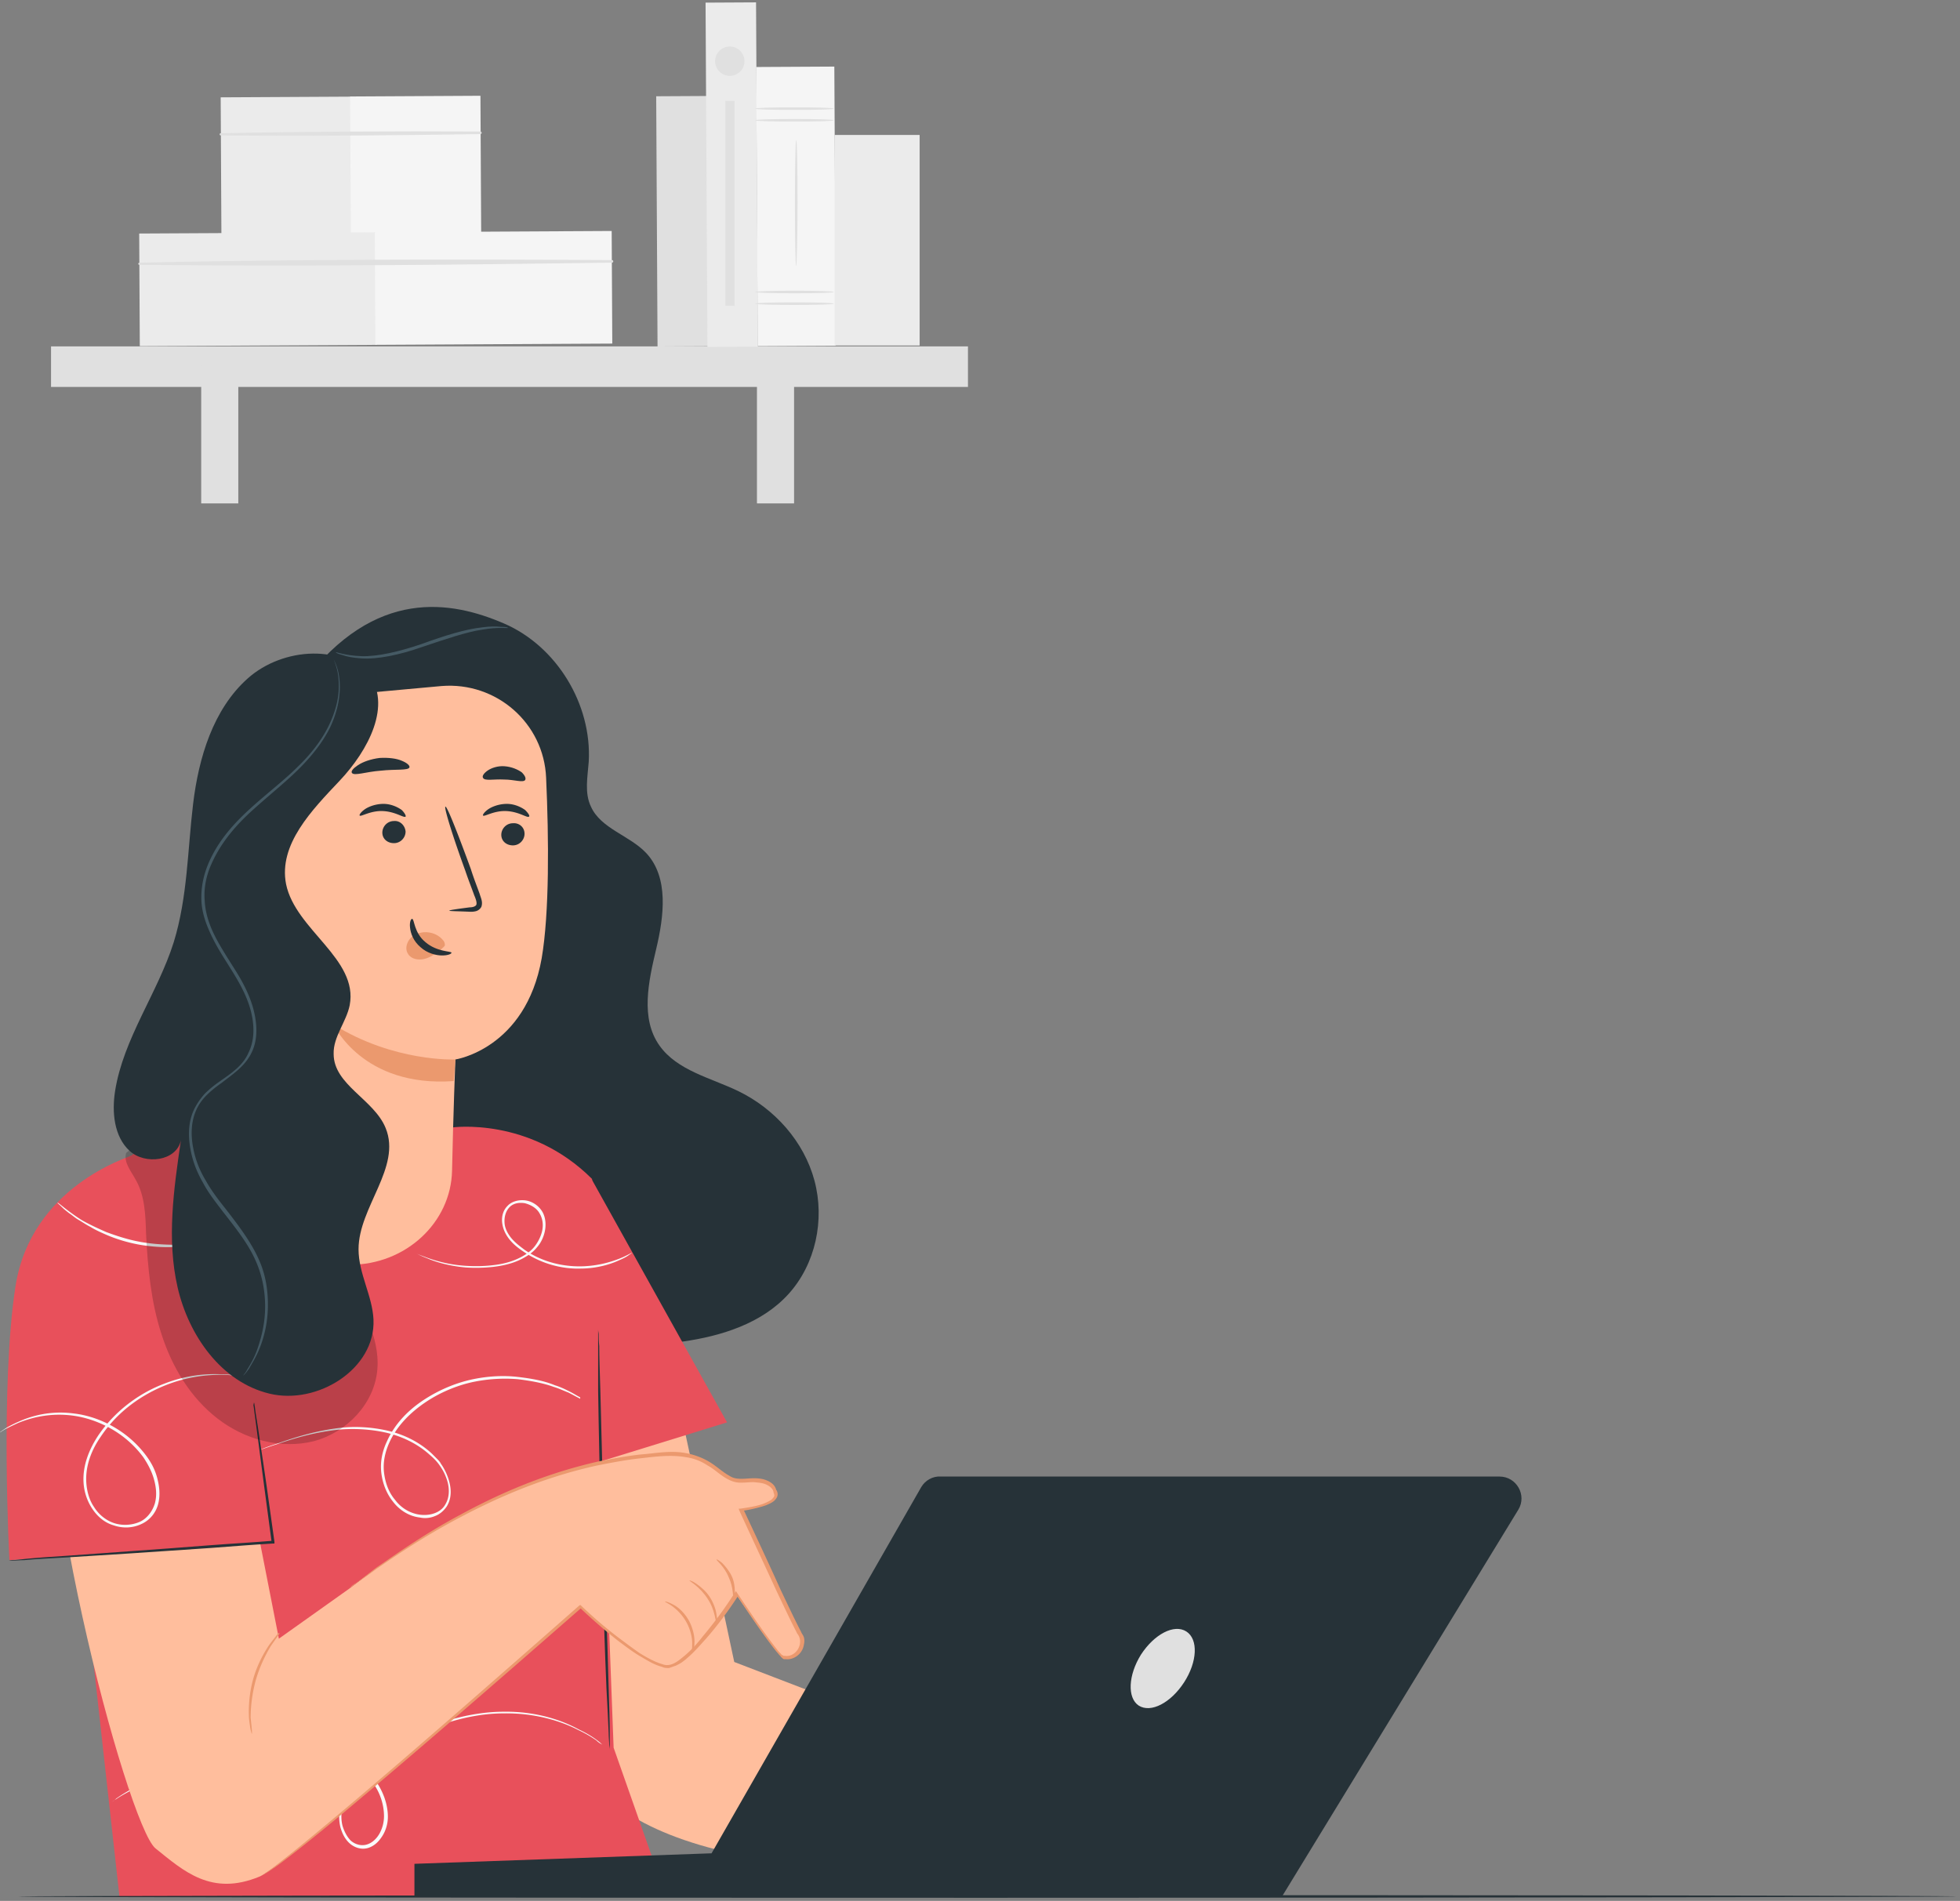 <svg width="599" height="581" fill="none" xmlns="http://www.w3.org/2000/svg"><rect width="100%" height="100%" fill="#808080" stroke="none"/><path d="M92.666 208.498c21.983-29.085 45.319-24.857 61.384-17.924 16.064 6.933 26.886 24.688 25.872 42.275-.338 4.565-1.353 9.469.676 13.697 3.044 6.764 11.837 8.793 16.91 14.204 6.933 7.44 5.411 19.277 3.044 29.254-2.368 9.977-4.904 21.307 1.014 29.593 5.412 7.609 15.558 9.807 24.013 13.866 11.16 5.411 20.122 15.388 23.335 27.394 3.213 12.006.339 25.534-7.947 34.665-8.117 8.962-20.461 12.852-32.467 14.543-34.835 5.073-71.699-6.088-97.74-29.762-26.041-23.674-40.753-59.354-38.893-94.526" fill="#263238"/><path d="M155.233 191.927c0 .169-3.044-.339-7.778.507-4.735.676-11.161 2.875-18.263 5.242-7.102 2.536-13.866 3.889-18.77 3.551-2.537-.169-4.397-.507-5.75-1.015-1.352-.338-2.029-.676-2.029-.845 0-.169 2.875 1.015 7.779 1.184 4.904.169 11.499-1.353 18.432-3.721 6.933-2.536 13.528-4.565 18.431-5.073 2.368-.338 4.397-.338 5.75-.169 1.522 0 2.198.169 2.198.339z" fill="#455A64"/><path d="M205.963 422.579c.846 2.536 18.432 85.395 18.432 85.395l133.419 51.237-7.44 19.446-114.311-9.976c-66.794-9.977-70.514-42.783-66.456-79.308l6.933-62.736 29.423-4.058z" fill="#FFBE9D"/><path d="M14.204 378.936c13.697-20.799 34.666-32.805 53.774-39.4l70.176 5.073s23.674-3.382 42.782 15.726l6.595 173.834 16.065 45.657H36.526l-22.322-200.89z" fill="#E8505B"/><path d="M183.304 431.695s-.169 0-.338-.338c-.339-.169-.677-.507-1.184-.846-.507-.338-1.015-.845-1.86-1.352-.846-.508-1.691-1.015-2.706-1.691-1.014-.508-2.198-1.184-3.551-1.861-1.353-.507-2.706-1.183-4.397-1.691-3.212-1.183-6.933-1.86-10.991-2.367a48.131 48.131 0 00-13.697.846c-4.735 1.014-9.808 3.043-14.373 6.087-4.566 3.044-8.963 7.271-11.33 12.683-1.184 2.705-1.86 5.749-1.522 8.793.338 3.044 1.353 6.087 3.382 8.455 1.86 2.536 4.735 4.227 7.779 4.565 3.043.339 6.256-.676 7.609-3.212 1.522-2.537 1.184-5.75.169-8.286-.507-1.353-1.184-2.537-2.029-3.72-.846-1.184-1.86-2.199-2.875-3.044-4.058-3.72-9.131-5.919-13.866-6.933-4.735-1.015-9.47-1.184-13.697-.846-8.455.846-14.88 3.044-19.446 4.566-2.199.676-3.89 1.353-5.073 1.691-.508.169-1.015.338-1.353.507-.338.169-.507.169-.507.169s.169 0 .507-.169c.338-.169.845-.338 1.353-.507a50.092 50.092 0 015.073-1.86c4.396-1.522 10.991-3.89 19.446-4.904 4.227-.507 8.962-.338 13.866.676 4.904 1.015 9.977 3.213 14.205 7.102l1.521 1.522c.508.508 1.015 1.015 1.353 1.691.846 1.184 1.522 2.537 2.029 3.89 1.015 2.705 1.522 6.087-.169 8.962-.845 1.353-2.198 2.536-3.551 3.044-1.522.676-3.213.845-4.735.507-3.212-.338-6.256-2.198-8.285-4.904-2.03-2.536-3.213-5.749-3.552-8.962-.338-3.213.339-6.426 1.691-9.301 2.537-5.749 6.934-9.977 11.668-13.02 4.735-3.044 9.808-5.073 14.712-6.088 4.904-1.014 9.639-1.184 13.866-.676 4.228.507 7.948 1.183 11.161 2.536 1.691.508 3.043 1.184 4.396 1.86 1.353.677 2.368 1.353 3.382 1.86 1.015.677 1.86 1.184 2.537 1.691.676.508 1.353 1.015 1.86 1.522.507.338.845.677 1.014.846.508.338.508.507.508.507z" fill="#FAFAFA"/><path d="M180.767 360.335l41.43 74.403-45.995 14.205 4.565-88.608z" fill="#E8505B"/><path d="M186.347 534.676s0-.507-.169-1.353c0-1.014-.169-2.198-.169-3.72-.169-3.382-.338-7.948-.676-13.697-.507-11.668-1.015-27.732-1.522-45.319-.507-17.755-.846-33.819-1.015-45.487v-18.77s0 .507.169 1.352c0 1.015.001 2.199.17 3.721 0 3.382.169 7.947.338 13.697.338 11.668.676 27.732 1.183 45.318.508 17.756 1.015 33.651 1.353 45.319.169 5.749.338 10.484.338 13.697v5.242z" fill="#263238"/><path d="M193.112 382.994s-.339.169-1.015.677c-.676.507-1.691 1.014-2.875 1.521-2.536 1.184-6.764 2.537-11.837 2.537-5.073.169-11.498-1.184-17.248-5.073-1.522-1.015-2.874-2.029-4.058-3.382-1.184-1.353-2.198-3.044-2.537-5.073-.338-1.86 0-4.058 1.522-5.58 1.353-1.522 3.72-2.029 5.75-1.691 2.029.338 3.889 1.691 4.904 3.382 1.014 1.691 1.183 3.889.845 5.749-.338 1.86-1.184 3.72-2.367 5.073-1.184 1.522-2.706 2.537-4.228 3.382-3.044 1.691-6.426 2.367-9.3 2.706a47.982 47.982 0 01-8.455.169c-5.242-.508-9.132-1.691-11.837-2.875-1.353-.507-2.368-1.015-3.044-1.353l-1.015-.507 1.015.507c.676.338 1.691.677 3.044 1.184a41.642 41.642 0 0011.837 2.536c2.536.17 5.411.17 8.286-.169 3.043-.338 6.087-1.014 9.131-2.705 1.522-.846 2.875-1.86 3.889-3.213 1.015-1.353 1.86-3.044 2.199-4.735.338-1.691.169-3.551-.846-5.242-.845-1.522-2.536-2.536-4.397-3.044-1.86-.338-3.72 0-4.903 1.353-1.184 1.353-1.522 3.213-1.353 4.904.169 1.691 1.183 3.382 2.198 4.566 1.184 1.352 2.537 2.367 3.889 3.382 5.581 3.889 11.837 5.073 16.741 5.073 5.073 0 9.132-1.184 11.837-2.199 2.706-1.014 4.059-2.029 4.228-1.86zm-8.963 150.33s-.169-.169-.507-.338c-.338-.169-.846-.508-1.353-1.015-1.184-.845-3.044-2.029-5.58-3.213-4.904-2.536-12.852-5.242-22.829-5.073-9.976 0-21.813 3.382-33.143 9.977-2.875 1.691-5.58 3.551-8.117 5.919-2.536 2.198-4.904 4.904-6.426 8.116-1.522 3.213-2.367 6.934-1.522 10.315.508 1.691 1.353 3.382 2.537 4.566 1.353 1.184 3.213 1.691 4.904 1.184 1.691-.507 3.044-1.86 3.889-3.382a10.978 10.978 0 001.353-5.242c0-3.551-1.184-7.102-3.213-9.977s-4.566-5.411-7.44-7.102c-2.875-1.86-6.088-3.044-9.3-3.72-6.427-1.353-12.852-1.015-18.602-.17-5.75.846-11.16 2.03-15.895 3.552-9.639 2.874-16.91 6.425-21.814 8.962-2.536 1.353-4.397 2.367-5.58 3.213-.677.338-1.015.676-1.353.845a2.093 2.093 0 00-.507.338s.169-.169.507-.338c.338-.169.846-.507 1.353-1.014 1.183-.846 3.044-2.03 5.58-3.382 4.904-2.706 12.175-6.426 21.814-9.301 4.735-1.522 10.146-2.705 16.064-3.551 5.75-.845 12.345-1.353 18.77.169 3.213.677 6.595 1.86 9.639 3.72 3.044 1.86 5.749 4.397 7.779 7.441 2.029 3.044 3.382 6.764 3.382 10.484 0 1.86-.508 3.889-1.522 5.58-1.015 1.691-2.368 3.213-4.397 3.889-2.029.677-4.227 0-5.749-1.352-1.522-1.353-2.368-3.213-2.875-5.073-.845-3.89 0-7.61 1.522-10.992 1.691-3.213 4.058-6.087 6.595-8.455 2.536-2.367 5.411-4.227 8.286-5.918 11.499-6.595 23.505-9.808 33.481-9.808 10.146-.169 18.094 2.706 22.998 5.411 5.073 2.368 7.271 4.735 7.271 4.735z" fill="#FAFAFA"/><path d="M65.103 398.215c-5.073-26.042-41.937-26.887-48.362-1.353-.17.338-.17.845-.339 1.184-9.47 40.414 22.49 159.968 31.115 166.901 8.624 6.933 17.079 14.711 31.79 8.624 8.624-3.551 97.909-82.521 97.909-82.521s20.63 19.785 27.563 18.094c6.933-1.691 20.123-21.983 20.123-21.983s12.852 19.108 14.373 19.446c4.566.846 6.933-4.227 5.242-6.933-1.691-2.536-17.924-38.216-17.924-38.216s12.852-1.353 10.315-5.75c0 0-.338-3.889-8.962-3.212-8.624.676-8.624-9.132-24.689-8.117-16.064 1.014-49.546 5.073-96.386 41.091l-21.645 15.388-20.123-102.643z" fill="#FFBE9D"/><path d="M106.702 485.469l.507-.507c.338-.338.845-.676 1.691-1.184 1.522-1.014 3.551-2.705 6.257-4.735 5.749-3.889 13.866-9.807 25.195-15.895 11.161-6.087 25.196-12.513 42.275-16.403 4.228-.845 8.624-1.691 13.19-2.198 2.367-.169 4.566-.507 6.933-.676 2.367-.169 4.735-.169 7.271.338 2.368.507 4.735 1.353 6.933 2.706 2.199 1.352 3.89 3.043 6.088 4.227 1.015.676 2.198.846 3.551.846 1.184 0 2.537-.17 3.889-.17 1.353 0 2.706.17 3.89.677 1.183.507 2.536 1.353 2.874 3.044v-.169c.339.507.508 1.183.339 1.86-.17.676-.677 1.183-1.015 1.522-.846.676-2.029 1.183-3.044 1.521a43.599 43.599 0 01-6.764 1.522l.338-.676c3.721 7.948 7.61 16.233 11.499 24.858 2.029 4.227 4.058 8.624 6.257 12.851.169.507.676 1.015.845 1.691a4.123 4.123 0 010 2.029 5.22 5.22 0 01-1.86 3.382c-1.014.846-2.367 1.353-3.72 1.184h-.507s-.169 0-.339-.169c-.169 0-.169-.169-.169-.169-.338-.169-.507-.508-.676-.677-.507-.507-.845-1.014-1.184-1.352-4.396-5.581-8.286-11.499-12.175-17.249h.677c-3.044 4.735-6.426 9.301-9.977 13.359-1.86 2.029-3.551 4.059-5.75 5.919-.507.507-1.014.845-1.691 1.353-.507.338-1.183.676-1.86 1.014-.676.169-1.353.507-2.029.677-.676 0-1.522 0-2.029-.339-2.706-.676-4.904-2.198-7.271-3.551-2.199-1.353-4.397-3.044-6.426-4.565a167.796 167.796 0 01-11.499-9.977h.507c-28.408 24.857-52.59 45.826-70.007 60.368-8.624 7.271-15.557 12.852-20.46 16.572a66.132 66.132 0 01-5.75 4.058c-1.353.846-2.03 1.184-2.03 1.184s.677-.338 2.03-1.353c1.353-.845 3.213-2.367 5.58-4.227 4.735-3.72 11.668-9.47 20.292-16.741 17.248-14.543 41.429-35.68 69.669-60.538l.338-.169.338.338c3.551 3.382 7.441 6.764 11.499 9.808 2.029 1.522 4.058 3.044 6.257 4.566 2.198 1.353 4.565 2.705 6.933 3.382 2.536 1.014 4.735-.846 6.764-2.537 2.029-1.691 3.889-3.72 5.58-5.918 3.551-4.228 6.764-8.624 9.808-13.359l.338-.507.338.507c3.89 5.749 7.779 11.668 12.175 17.248.339.507.846 1.015 1.184 1.353.169.169.338.507.676.507l.17.169h.338c1.183.169 2.198-.169 3.044-.845 1.691-1.353 2.367-4.059.845-5.919-2.198-4.227-4.227-8.624-6.257-12.851-3.889-8.455-7.778-16.741-11.498-24.858l-.169-.507h.507c2.198-.338 4.566-.676 6.595-1.353 1.014-.338 2.029-.845 2.874-1.353.339-.338.677-.676.846-1.014.169-.338 0-.846-.169-1.184v-.169c-.169-1.015-1.184-1.86-2.368-2.367-1.183-.508-2.367-.508-3.72-.677-1.183 0-2.536.169-3.889.169a7.855 7.855 0 01-3.889-1.014c-2.368-1.184-4.059-3.044-6.257-4.228a15.772 15.772 0 00-6.595-2.536c-4.735-.846-9.469-.169-14.035.338-4.566.507-8.962 1.353-13.19 2.198-16.91 3.72-31.114 10.146-42.275 16.065-11.16 5.918-19.446 11.667-25.196 15.557a142.44 142.44 0 01-6.425 4.565c-.677.508-1.184.846-1.691 1.184 0 .169-.169.169-.169.169zM76.94 529.942s-.169-.507-.338-1.183c-.17-.846-.338-2.03-.507-3.551-.17-3.044 0-7.272 1.183-11.668 1.184-4.397 3.213-8.117 4.904-10.654.846-1.183 1.691-2.198 2.198-2.874.508-.677.846-1.015 1.015-.846.17.169-1.014 1.522-2.706 4.059-1.521 2.536-3.381 6.256-4.565 10.484-1.184 4.396-1.522 8.455-1.522 11.33.338 3.043.507 4.903.338 4.903z" fill="#EB996E"/><path d="M40.077 353.234c-.846.507-30.607 9.469-35.342 39.907-4.735 30.438-1.86 83.705-1.86 83.705l80.66-5.581-22.997-107.209-20.461-10.822z" fill="#E8505B"/><path d="M211.543 504.916c-.169 0 0-1.014 0-2.705s-.507-4.059-1.691-6.257c-1.184-2.198-2.874-3.889-4.227-4.904-1.353-1.014-2.368-1.353-2.368-1.522 0-.169 1.184.169 2.706 1.015 1.522.845 3.382 2.536 4.735 5.073 1.183 2.367 1.691 4.904 1.522 6.764 0 1.691-.508 2.705-.677 2.536zm7.441-8.962c-.339 0-.339-3.72-2.706-7.271-2.367-3.721-5.58-5.412-5.58-5.581 0-.169 1.014.169 2.198 1.015 1.184.845 2.875 2.198 4.058 4.058 1.184 1.86 1.861 3.89 2.03 5.412.338 1.521.169 2.367 0 2.367zm0-19.278c0-.169.676.17 1.691 1.015.845.846 2.029 2.198 2.874 3.889.846 1.691 1.015 3.551 1.015 4.735 0 1.184-.169 2.029-.338 2.029-.338 0 0-3.044-1.522-6.256-1.353-3.382-3.889-5.242-3.72-5.412z" fill="#EB996E"/><path d="M73.727 420.704h-.338c-.338 0-.676 0-1.184-.169-1.014-.169-2.705-.338-4.734-.338-4.059 0-10.146.507-16.91 3.213-6.764 2.706-14.374 7.609-19.785 15.726-2.706 3.889-4.735 8.793-4.396 14.035.169 2.537.845 5.243 2.367 7.441 1.353 2.198 3.551 4.058 6.087 4.904 2.537.845 5.412.676 7.779-.338 2.367-1.015 4.058-3.382 4.735-5.75.676-2.536.338-5.073-.338-7.44-.677-2.368-1.86-4.566-3.213-6.595-5.75-7.779-14.205-11.668-21.307-12.683-7.271-1.014-13.19.677-16.91 2.199-1.86.845-3.213 1.522-4.227 2.029-.508.338-.846.507-1.015.676-.169.169-.338.169-.338.169s1.691-1.521 5.58-3.212c3.72-1.691 9.639-3.552 17.08-2.537 7.27.846 16.064 4.904 21.982 12.852 1.522 2.029 2.706 4.227 3.382 6.764.677 2.536 1.015 5.242.338 7.947-.676 2.706-2.536 5.073-5.242 6.257-2.536 1.184-5.58 1.353-8.455.338-2.874-.845-5.073-2.875-6.595-5.242a16.3 16.3 0 01-2.536-7.779c-.338-5.411 1.86-10.484 4.566-14.542 5.58-8.117 13.358-13.19 20.122-15.726 6.934-2.706 13.021-3.044 17.08-2.875 4.227 0 6.425.676 6.425.676zm-2.705-43.796l-2.03 1.014a8.884 8.884 0 01-2.536.846c-1.015.338-2.03.676-3.382 1.015a26.674 26.674 0 01-4.228.845c-1.521.338-3.212.338-4.903.507-3.382.169-7.272 0-11.161-.676-3.89-.676-7.61-1.86-10.653-3.213-1.522-.676-3.044-1.353-4.397-2.198-1.353-.677-2.536-1.522-3.72-2.199-1.184-.676-2.03-1.521-2.875-2.029-.845-.676-1.522-1.183-2.029-1.691-1.015-1.014-1.69-1.522-1.522-1.522.17-.169 2.368 2.03 6.764 4.904 1.015.677 2.368 1.353 3.72 2.029 1.353.677 2.875 1.353 4.397 2.03 3.213 1.183 6.764 2.367 10.653 3.043 3.89.677 7.61.846 10.992.846 1.69-.169 3.382-.169 4.734-.338 1.522-.169 2.875-.338 4.059-.677 5.073-1.522 7.948-2.705 8.117-2.536z" fill="#FAFAFA"/><path d="M77.617 428.652s.169.338.169.846c.169.676.169 1.353.338 2.367.338 2.198.845 5.073 1.353 8.793 1.183 7.61 2.705 18.263 4.396 30.607v.508h-.507c-5.918.338-12.175.845-18.94 1.352-17.078 1.184-32.466 2.199-43.796 2.875-5.58.338-9.977.507-13.19.846-1.522 0-2.705.169-3.55.169H2.705s.507-.169 1.183-.169c.846 0 2.03-.17 3.551-.339 3.213-.338 7.779-.676 13.19-1.014 11.33-.846 26.718-1.86 43.797-3.213 6.595-.507 13.02-.846 18.939-1.353l-.338.507c-1.691-12.344-3.044-22.997-4.059-30.607-.507-3.72-.845-6.764-1.183-8.962-.17-1.014-.17-1.691-.338-2.367.169-.677.169-.846.169-.846z" fill="#263238"/><path opacity=".2" d="M38.555 352.388c-.846 2.875 1.522 5.58 2.874 8.117 2.875 4.904 3.044 10.991 3.213 16.572.508 10.484 1.522 20.968 4.735 30.776 3.213 9.976 8.793 19.277 17.079 25.703 8.286 6.426 19.277 9.469 29.423 6.933 10.146-2.706 18.601-11.499 19.447-21.983.845-10.315-5.411-19.616-8.963-29.423-2.705-7.441-4.058-15.388-5.58-23.167-1.522-7.779-3.55-15.726-7.778-22.49-4.228-6.764-10.654-12.514-18.601-14.035-7.779-1.353-16.741 2.198-19.954 9.638" fill="#000"/><path d="M77.448 214.924v8.963L76.94 358.49c0 15.557 13.36 28.07 30.1 28.07 16.91 0 30.776-12.851 31.114-28.747.338-16.571 1.015-33.989 1.015-33.989s21.475-3.213 26.379-30.945c2.368-13.866 2.199-36.525 1.353-55.126-.676-16.741-15.219-29.424-31.96-28.071l-57.493 5.242z" fill="#FFBE9D"/><path d="M160.306 254.832c0 1.86-1.522 3.551-3.551 3.551s-3.551-1.353-3.551-3.213 1.522-3.551 3.551-3.551c1.86-.169 3.551 1.184 3.551 3.213zm1.353-5.242c-.507.507-3.044-1.522-6.933-1.691-3.889-.17-6.764 1.86-7.102 1.352-.169-.169.338-1.014 1.522-1.86 1.183-.845 3.382-1.691 5.749-1.691 2.367 0 4.397 1.015 5.58 1.86 1.015 1.015 1.522 1.86 1.184 2.03zm-37.709 4.565c0 1.86-1.522 3.551-3.551 3.551s-3.551-1.353-3.551-3.213 1.522-3.551 3.551-3.551c1.86-.169 3.382 1.353 3.551 3.213zm0-4.565c-.508.507-3.044-1.522-6.933-1.691-3.89-.17-6.764 1.86-7.102 1.352-.17-.169.338-1.014 1.521-1.86 1.184-.845 3.382-1.691 5.75-1.691 2.367 0 4.396 1.015 5.58 1.86 1.015 1.015 1.353 1.86 1.184 2.03zm13.359 28.746c0-.169 2.367-.507 6.256-1.015 1.015 0 1.861-.338 2.03-.845.169-.677-.169-1.691-.677-2.875-.845-2.367-1.86-4.904-2.705-7.44-3.89-10.653-6.595-19.447-6.088-19.616.507-.169 3.889 8.455 7.779 19.109.845 2.705 1.86 5.242 2.705 7.609.338 1.184 1.015 2.367.508 3.889a2.688 2.688 0 01-1.691 1.353c-.677.169-1.184.169-1.691.169-3.89-.169-6.426-.169-6.426-.338z" fill="#263238"/><path d="M139.169 323.824s-18.77.846-37.202-10.653c0 0 8.793 19.277 36.695 17.248l.507-6.595zm-3.551-36.187c-1.353-1.86-3.72-2.875-6.088-2.706-1.691.169-3.382.846-4.396 2.199-1.015 1.352-1.353 3.213-.339 4.565 1.015 1.522 3.213 1.86 5.073 1.353 1.861-.507 3.382-1.691 4.904-2.875.339-.338.846-.676 1.184-1.183 0-.338 0-.846-.338-1.353z" fill="#EB996E"/><path d="M125.979 280.873c.676 0 .507 4.227 4.058 7.102 3.551 3.044 7.948 2.705 7.948 3.213 0 .338-1.015.845-2.875.845s-4.565-.676-6.595-2.536c-2.198-1.86-3.043-4.228-3.212-6.088-.17-1.691.338-2.706.676-2.536zm-.845-46.333c-.339 1.014-4.228.507-8.794 1.014-4.565.339-8.116 1.691-8.793.677-.338-.507.338-1.353 1.86-2.368 1.522-1.014 3.89-1.86 6.595-2.198 2.706-.169 5.242.169 6.764.846 1.691.676 2.537 1.522 2.368 2.029zm35.341 3.889c-.676.846-3.382-.169-6.426-.169-3.213-.169-5.918.507-6.425-.507-.339-.508.169-1.353 1.352-2.199 1.184-.845 3.213-1.521 5.242-1.352 2.199.169 4.059 1.014 5.243 1.86 1.014 1.014 1.352 1.86 1.014 2.367z" fill="#263238"/><path d="M112.451 205.624c7.61 9.808 0 23.843-8.624 32.974-8.455 8.962-18.77 19.447-16.403 31.622 2.875 14.035 22.152 22.828 19.447 37.033-1.015 5.073-5.073 9.638-4.904 14.88 0 9.47 12.344 13.866 15.895 22.66 4.904 12.006-8.286 24.181-8.286 37.032 0 7.441 4.228 14.205 4.566 21.476.676 15.05-17.079 26.21-31.79 22.659-14.712-3.551-24.69-17.755-28.071-32.467-3.382-14.711-1.184-30.099 1.014-44.98-1.352 6.426-10.991 7.609-15.726 3.213-4.735-4.397-5.41-11.837-4.396-18.263 2.536-16.064 13.02-29.931 17.924-45.488 4.228-13.697 4.228-28.239 5.919-42.275 1.69-14.035 6.087-28.916 16.74-38.385 10.654-9.47 29.424-10.823 38.217.507" fill="#263238"/><path d="M74.235 420.549s.169-.169.338-.508c.338-.338.676-.845 1.015-1.522.845-1.352 2.198-3.551 3.212-6.594 1.015-3.044 2.03-6.764 2.199-11.33.169-4.566-.508-9.808-2.706-14.881-2.198-5.242-6.088-10.146-10.315-15.557-2.03-2.706-4.227-5.411-5.918-8.624-1.86-3.213-3.213-6.595-3.89-10.484-.676-3.72-.676-7.948 1.015-11.668.845-1.86 2.03-3.551 3.382-5.073 1.522-1.522 3.044-2.706 4.735-3.889 3.382-2.368 6.933-4.735 8.624-8.624 1.86-3.721 1.86-8.117.845-12.345-2.029-8.455-7.948-15.049-11.668-22.49-1.86-3.72-3.382-7.609-3.55-11.668-.17-4.058.676-7.947 2.198-11.499 3.043-7.102 8.116-12.513 13.19-17.079 5.072-4.565 9.976-8.285 14.034-12.344 4.059-3.889 7.272-8.117 9.301-12.175s3.044-7.948 3.213-10.991c.169-3.213-.169-5.581-.677-7.272-.507-1.691-.845-2.367-.845-2.367s.507.845 1.015 2.367c.507 1.522 1.014 4.059.845 7.272-.169 3.212-1.014 7.102-3.044 11.329-2.029 4.059-5.242 8.286-9.3 12.345-4.059 4.058-8.962 7.947-14.035 12.513-4.904 4.396-9.808 9.808-12.852 16.741-1.522 3.382-2.367 7.271-2.03 11.16.17 3.89 1.523 7.779 3.383 11.33s4.227 7.102 6.426 10.653c2.198 3.551 4.227 7.61 5.242 11.837 1.014 4.228 1.183 8.962-.846 12.852-2.029 4.058-5.75 6.425-8.962 8.962-1.691 1.184-3.213 2.367-4.735 3.889-1.353 1.353-2.536 3.044-3.213 4.735-1.522 3.551-1.522 7.61-.845 11.161.676 3.72 2.029 7.102 3.889 10.146 1.691 3.043 3.89 5.918 5.918 8.455 4.059 5.242 7.948 10.315 10.316 15.726 2.367 5.242 2.874 10.653 2.705 15.219a35.326 35.326 0 01-2.367 11.498c-1.184 3.044-2.537 5.073-3.382 6.595-.507.677-.846 1.184-1.184 1.522l-.676.677z" fill="#455A64"/><path d="M281.551 454.509l-64.089 111.944-90.806 3.213v9.977h265.147l72.206-118.201c2.705-4.396-.508-10.146-5.75-10.146h-170.79c-2.367-.169-4.735 1.184-5.918 3.213z" fill="#263238"/><path d="M361.873 514.201c-4.059 6.256-10.146 9.469-13.866 7.102-3.552-2.368-3.213-9.301.676-15.557 4.058-6.257 10.146-9.47 13.866-7.102 3.72 2.367 3.382 9.3-.676 15.557z" fill="#E0E0E0"/><path d="M598.007 579.642c0 .136-132.673.408-296.204.408-163.666 0-296.34-.136-296.34-.408 0-.136 132.674-.408 296.34-.408 163.531 0 296.204.136 296.204.408z" fill="#263238"/><path d="M215.971 29.34l-15.429.082.409 76.485 15.429-.082-.409-76.486z" fill="#E0E0E0"/><path d="M107.267 29.538l-39.825.213.226 42.2 39.825-.214-.226-42.199z" fill="#EBEBEB"/><path d="M146.829 29.274l-39.825.214.226 42.199 39.825-.214-.226-42.198z" fill="#F5F5F5"/><path d="M67.421 41.38c26.506.264 53.012 0 79.387-.396.527 0 .527-.79 0-.79-26.507-.133-53.013 0-79.387.527-.396 0-.396.659 0 .659z" fill="#E0E0E0"/><path d="M114.936 70.99l-72.397.388.184 34.418 72.397-.388-.184-34.418z" fill="#EBEBEB"/><path d="M186.939 70.595l-72.398.388.185 34.418 72.397-.388-.184-34.418z" fill="#F5F5F5"/><path d="M42.63 80.94c48 .528 96.265 0 144.398-.659.528 0 .528-.791 0-.791-48.001-.264-96.266-.264-144.267.791-.66 0-.66.66-.132.66zm253.192 24.925H15.596v12.396h280.226v-12.396z" fill="#E0E0E0"/><path d="M72.828 111.799h-11.34v42.067h11.34v-42.067zm169.85 0h-11.341v42.067h11.341v-42.067z" fill="#E0E0E0"/><path d="M231.059.723L215.63.806l.563 105.233 15.429-.083L231.059.723z" fill="#EBEBEB"/><path d="M254.981 20.35l-23.869.128.458 85.321 23.869-.128-.458-85.321z" fill="#F5F5F5"/><path d="M254.81 36.765c0 .263-5.406.395-12 .395s-12-.132-12-.395c0-.264 5.406-.396 12-.396 6.725 0 12 .132 12 .396zm0-3.561c0 .264-5.406.395-12 .395s-12-.131-12-.395 5.406-.396 12-.396c6.725 0 12 .132 12 .396zm0 59.606c0 .264-5.406.395-12 .395s-12-.131-12-.395 5.406-.396 12-.396c6.725 0 12 .132 12 .396zm0-3.56c0 .263-5.406.395-12 .395s-12-.132-12-.396 5.406-.395 12-.395c6.725 0 12 .131 12 .395zm-11.473-7.913c-.263 0-.395-8.572-.395-19.253 0-10.55.132-19.253.395-19.253.264 0 .396 8.571.396 19.253 0 10.681-.264 19.253-.396 19.253z" fill="#E0E0E0"/><path d="M281.053 41.248h-25.979V105.6h25.979V41.248z" fill="#EBEBEB"/><path d="M223.029 23.182a4.483 4.483 0 10.001-8.967 4.483 4.483 0 00-.001 8.967zm1.451 7.648h-2.769v62.64h2.769V30.83z" fill="#E0E0E0"/></svg>